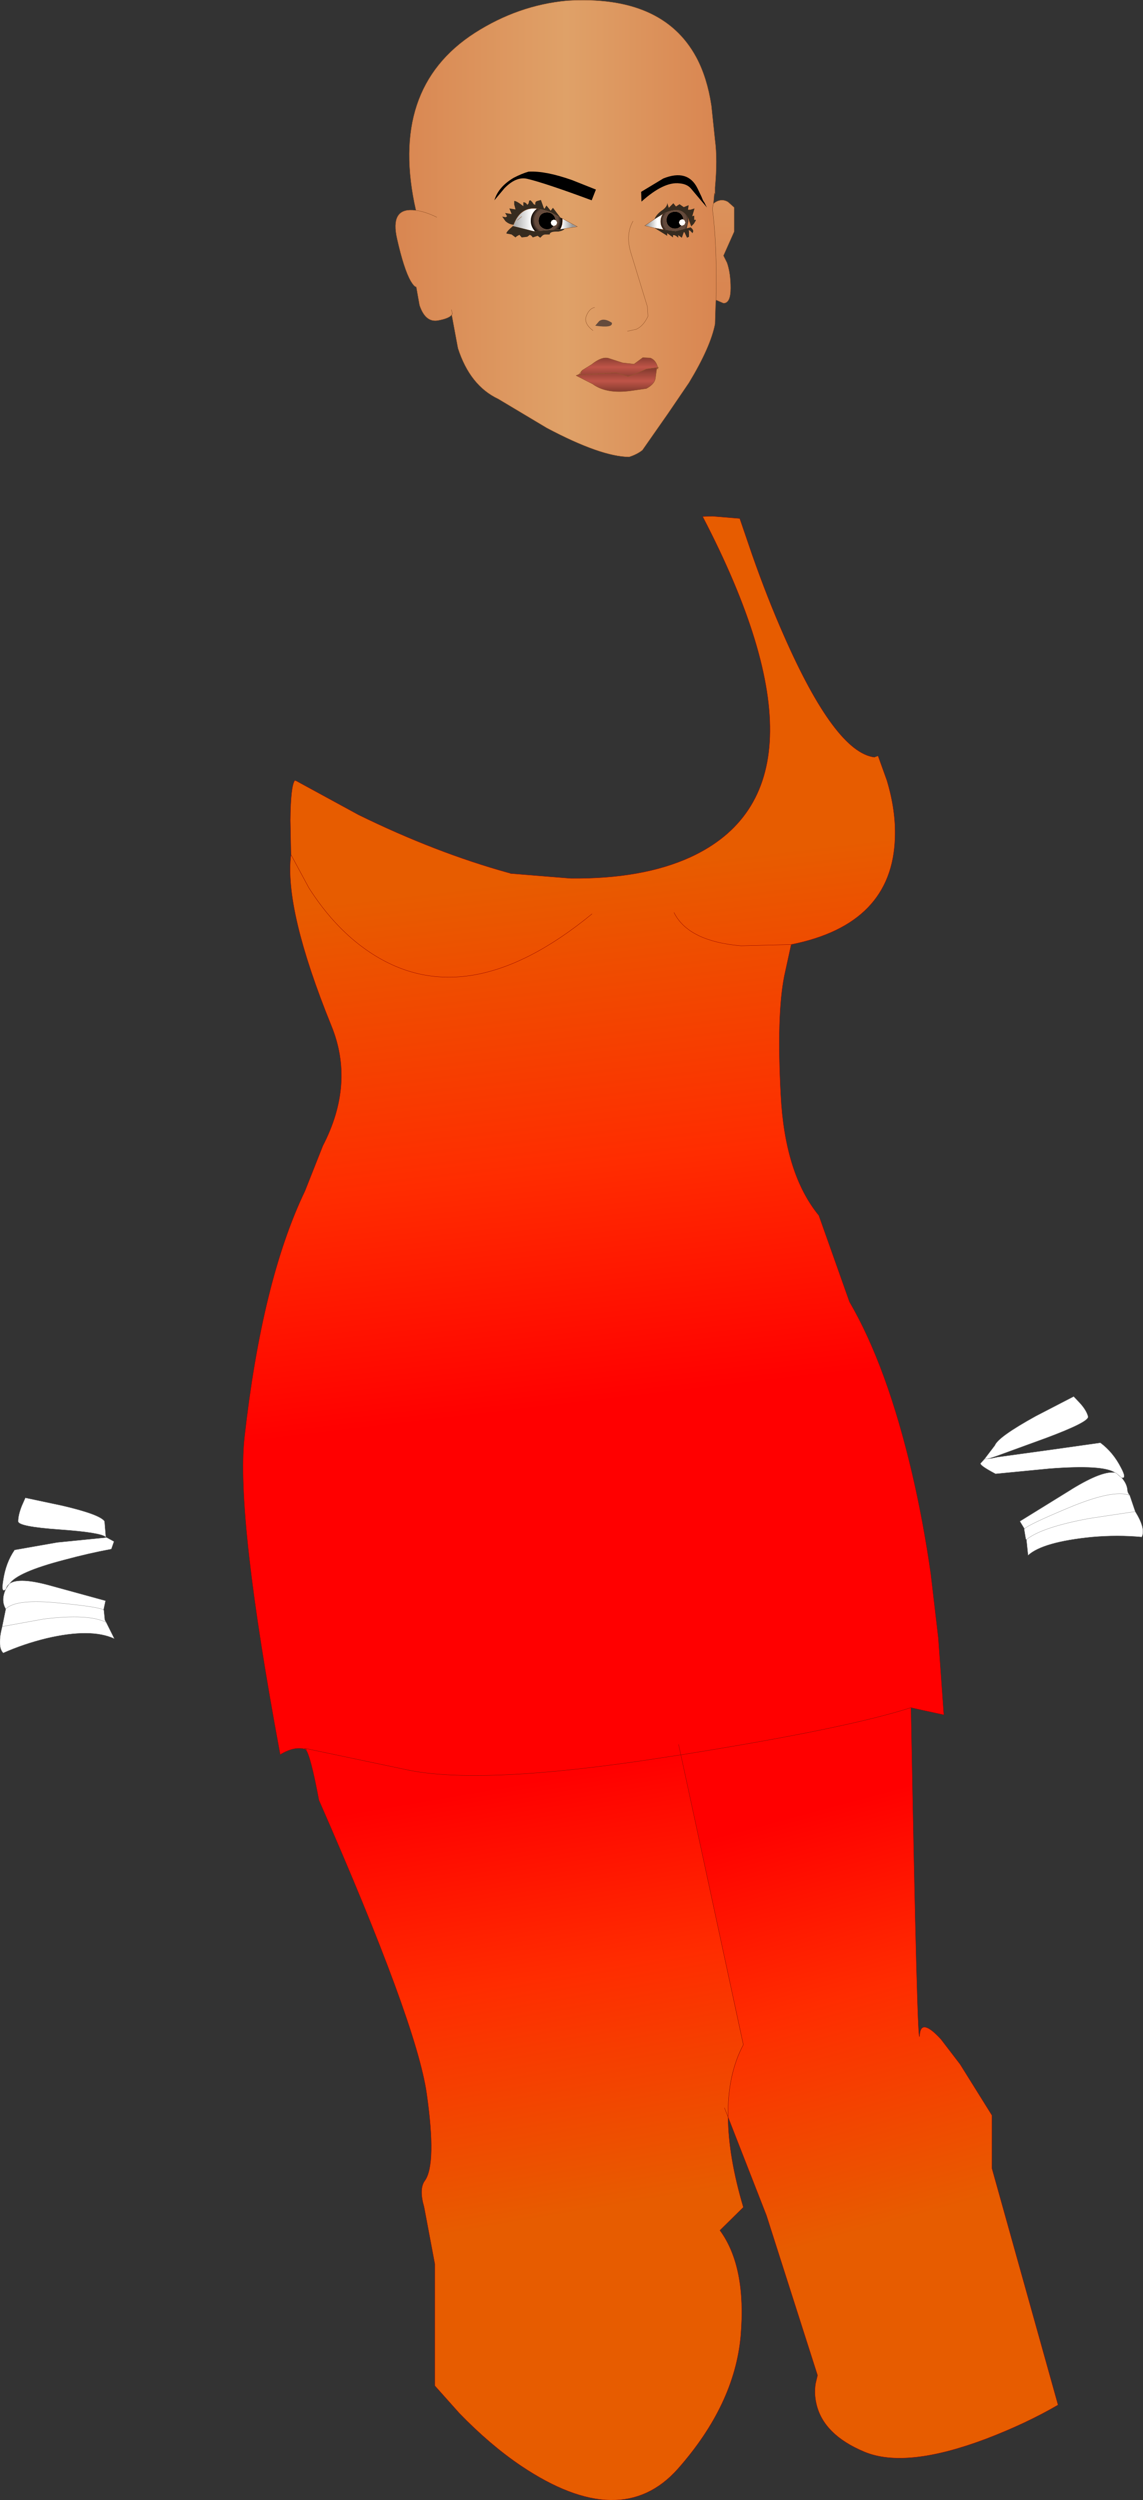 <svg xmlns="http://www.w3.org/2000/svg" viewBox="4.2 32.5 175.6 383.8" width="175.6" height="383.8" preserveAspectRatio="xMinYMin"><rect x="4.2" y="32.5" width="175.6" height="383.8" fill="#333333" stroke="none"/><defs><linearGradient gradientUnits="userSpaceOnUse" x1="-819.2" x2="819.2" gradientTransform="matrix(-.006 -.049 .068 -.008 91.2 207.6)" id="a"><stop offset="0" stop-color="#f00"/><stop offset=".447" stop-color="#FF2C00"/><stop offset="1" stop-color="#E75C00"/></linearGradient><linearGradient gradientUnits="userSpaceOnUse" x1="-819.2" x2="819.2" gradientTransform="matrix(.007 .04 -.035 .006 87.65 339.4)" id="b"><stop offset="0" stop-color="#f00"/><stop offset=".447" stop-color="#FF2C00"/><stop offset="1" stop-color="#E75C00"/></linearGradient><linearGradient gradientUnits="userSpaceOnUse" x1="-819.2" x2="819.2" gradientTransform="matrix(.004 .087 -.074 .004 103 344.95)" id="c"><stop offset="0" stop-color="#f00"/><stop offset=".447" stop-color="#FF2C00"/><stop offset="1" stop-color="#E75C00"/></linearGradient><linearGradient gradientUnits="userSpaceOnUse" x1="-819.2" x2="819.2" gradientTransform="matrix(.01 .038 -.026 .007 134.6 342.25)" id="d"><stop offset="0" stop-color="#f00"/><stop offset=".447" stop-color="#FF2C00"/><stop offset="1" stop-color="#E75C00"/></linearGradient><linearGradient gradientUnits="userSpaceOnUse" x1="-819.2" x2="819.2" gradientTransform="matrix(.03 0 0 .043 89.6 67.55)" id="e"><stop offset="0" stop-color="#D98651"/><stop offset=".533" stop-color="#DFA168"/><stop offset="1" stop-color="#D98651"/></linearGradient><linearGradient gradientUnits="userSpaceOnUse" x1="-819.2" x2="819.2" gradientTransform="matrix(-.001 -.033 .002 0 115 49.35)" id="f"><stop offset="0" stop-color="#D98651"/><stop offset=".533" stop-color="#DFA168"/><stop offset="1" stop-color="#D98651"/></linearGradient><linearGradient gradientUnits="userSpaceOnUse" x1="-819.2" x2="819.2" gradientTransform="matrix(-.001 0 0 -.001 104.35 66.7)" id="g"><stop offset="0" stop-color="#fff"/><stop offset="1" stop-color="#999"/></linearGradient><linearGradient gradientUnits="userSpaceOnUse" x1="-819.2" x2="819.2" gradientTransform="matrix(.001 0 0 .001 91.3 66.8)" id="h"><stop offset="0" stop-color="#fff"/><stop offset="1" stop-color="#999"/></linearGradient><linearGradient gradientUnits="userSpaceOnUse" x1="-819.2" x2="819.2" gradientTransform="matrix(-.002 0 0 -.002 84.25 66.1)" id="i"><stop offset="0" stop-color="#fff"/><stop offset="1" stop-color="#999"/></linearGradient><linearGradient gradientUnits="userSpaceOnUse" x1="-819.2" x2="819.2" gradientTransform="matrix(0 0 0 .001 110.25 66.8)" id="j"><stop offset="0" stop-color="#fff"/><stop offset="1" stop-color="#999"/></linearGradient><radialGradient gradientUnits="userSpaceOnUse" r="819.2" cx="0" cy="0" spreadMethod="pad" gradientTransform="matrix(.003 0 0 .003 88.15 66.3)" id="k"><stop offset=".729" stop-color="#644A3C"/><stop offset="1"/></radialGradient><radialGradient gradientUnits="userSpaceOnUse" r="819.2" cx="0" cy="0" spreadMethod="pad" gradientTransform="matrix(.003 0 0 .003 107.9 66.45)" id="l"><stop offset=".729" stop-color="#644A3C"/><stop offset="1"/></radialGradient><linearGradient gradientUnits="userSpaceOnUse" x1="-819.2" x2="819.2" gradientTransform="matrix(0 .002 -.007 0 99.45 90.85)" id="m"><stop offset="0" stop-color="#873C30"/><stop offset=".541" stop-color="#BF5448"/><stop offset=".992" stop-color="#8A3E31"/></linearGradient><linearGradient gradientUnits="userSpaceOnUse" x1="-819.2" x2="819.2" gradientTransform="matrix(0 -.002 .007 0 99.5 89)" id="n"><stop offset="0" stop-color="#873C30"/><stop offset=".541" stop-color="#BF5448"/><stop offset=".992" stop-color="#8A3E31"/></linearGradient></defs><path fill="url(#a)" d="M95.15 172.8q-19.85 16.3-35.05 5.25-4.75-3.45-8.45-9.25l-2.75-5.1 2.75 5.1q3.7 5.8 8.45 9.25 15.2 11.05 35.05-5.25m-44 128.25q-1.65-.55-3.9.8-6.8-36.5-5.5-48.6 2.7-24.15 9.3-37.9l2.75-6.95q4.95-9.55 1.3-18.45-7.25-17.85-6.2-26.25l-.1-5.25q.05-5.35.7-6.15l.25.1 9.55 5.2q11.85 5.8 23.05 8.9h.05l.25.1 9.25.75q11 .1 18.35-3.25 23.5-10.8 1.9-52.3l1.5-.05 4.2.35 1.9 5.55q2.35 6.7 4.85 12.35 7.9 18 13.95 18.75l.55-.2 1.35 3.75q1.4 4.65 1.25 8.8-.4 13.3-15.95 16.4l-1.05 4.8q-1.2 6-.55 18.2.6 12.2 5.85 18.6l4.7 13.25q5.8 9.95 9.65 26.45 1.7 7.3 2.85 15.35l1.15 9.8.85 11.8-3.25-.7-1.8-.4q-9.9 3.2-35.35 7.25l-2.95.45q-27.9 4.3-39.35 1.8l-15.2-3.2-.3-.05.15.15m56.6-128.45q2.2 4.4 10.3 5.1l7.7-.2-7.7.2q-8.1-.7-10.3-5.1m.7 127.7l.35 1.6-.35-1.6"/><path fill="#fff" d="M175.55 258.6q-1.8-1.3-10.15-.65l-8.25.8q-2.65-1.4-2.25-1.65l.55-.6.45-.05-.45.05 1.6-2.1q.5-1.3 6.3-4.5l5.8-3 .95 1q1 1.1 1.25 2.05.25.8-6.45 3.3l-7.55 2.75-.9.3-.55.15.6-.05.95-.2 8.35-1.15 7.45-1.05q1.95 1.45 3.15 3.8.95 1.75.1 1.55l-.05-.05-.15-.1.15.1.05.05q.8.9.9 1.85 0 .45.35.85-2.55-.95-9.45 1.95-6.2 2.6-6.7 3.2.5-.6 6.7-3.2 6.9-2.9 9.45-1.95l.85 2.5-7 1.05q-7.35 1.35-9.7 3.25 2.35-1.9 9.7-3.25l7-1.05q1.65 2.65 1 3.9-3.7-.35-7.65 0-7.55.75-9.8 2.8l-.25-2.4-.1-.1-.25-1.5.05-.05-.7-1.15 7.85-4.85.15-.1q4.75-2.9 6.65-2.5l.15.05.05.05.1.1-.1-.1-.05-.05-.15-.05m.75.6l-.15-.15-.3-.25.45.4m-155.8 9.35h.1l1.1.6-.4 1.15q-3.5.65-7.2 1.65-7.3 1.9-8.45 3.7 1.45-1.1 6.55.35l8.2 2.25-.3 1.4.05.05.15 1.5.2.35 1.25 2.5q-3.6-1.65-10.4-.05-3.5.85-6.65 2.25-.95-.95-.15-4.05l.55-2.7q-.8-1.3 0-3.05-.75.75-.4-1.35.4-2.7 1.75-4.65L13 269.3l7.5-.75m-.05-.1q-.75-.7-7.1-1.15Q7 266.85 7 266.05q0-.95.55-2.35l.55-1.25 5.65 1.2q5.8 1.35 6.5 2.4l.2 2.4M5.1 279.5q1.55-1.6 8.3-.9 6.1.6 6.7 1.05-.6-.45-6.7-1.05-6.75-.7-8.3.9m.1-3.3l-.1.25.5-.75.05-.05q-.3.2-.45.55m-.65 6l6.35-1.15q6.85-.85 9.6.5-2.75-1.35-9.6-.5l-6.35 1.15"/><path fill="url(#b)" d="M116.05 357.5q.05 6.1 2.35 13.85l-3.6 3.55q4.1 5.6 3.2 16.2-.95 10.55-9.65 20.4-8.75 9.85-24.1-.45-4.75-3.2-9.5-8.1l-3.75-4.2v-18.7l-1.65-8.75q-.8-2.75.1-4 1.85-2.5.3-13.4T53.2 308.85q-1.3-6.95-2.05-7.8l.15.05v-.15l15.2 3.2q11.45 2.5 39.35-1.8l2.95-.45 9.6 44.5q-2.45 4.6-2.35 11.1l-.55-1.4.55 1.4"/><path fill="url(#c)" d="M51.15 301.05l-.15-.15.3.05v.15l-.15-.05"/><path fill="url(#d)" d="M144.15 294.65q1 54.4 1.35 50.2.2-2.6 3.25.7l2.95 3.85 4.9 7.85v8.15l10.15 36.3q-4.9 2.85-11.05 5.2-12.35 4.65-18.7 2-6.35-2.65-7.4-7.45-.35-1.55-.1-3.05l.3-1.25-7.85-24.55-5.9-15.1q-.1-6.5 2.35-11.1l-9.6-44.5q25.45-4.05 35.35-7.25"/><path fill="url(#e)" d="M68.1 64.8q-4.25-18.7 9.05-27.25Q83.8 33.3 91.3 32.6q14.65-.9 19.85 8.65 1.7 3.15 2.35 7.5l.55 5.25q.4 3 0 7.3v1l-.1-.15-.05.6v.05l-.1.95-.15.8q.75 5.75.55 14l-.05.5-.1 3.2q-.7 3.55-4 9l-3.2 4.7-3.95 5.65q-.8.65-2.05 1.05-4.35-.05-12.65-4.45l-7.45-4.45q-4.35-2.05-6.2-7.8l-.95-5.1q-.45.55-2.1.85-1.95.35-2.85-2.35l-.5-2.8q-.3 0-.85-.9-1.05-1.85-2.1-6.5-1.05-4.6 2.4-4.4l.5.05q1.5.2 3.2 1.05-1.7-.85-3.2-1.05m5.45 15.25l.15.55-.15-.55m.15.55l-.1.25.1-.2v-.05"/><path fill="url(#f)" d="M113.8 63.75q1.15-.9 2.25-.25l.95.85v3.7l-1.65 3.7.55 1.1q.55 1.6.55 3.9t-1.1 2.3l-1.15-.5q.2-8.25-.55-14l.15-.8"/><path fill="#fff" d="M108.9 67.15l-.25-.15-.15-.35.15-.35.35-.15.2.05.15.1.15.35-.15.35-.35.15h-.1m-19.35-.85l.1.05.15.35-.15.35-.35.15h-.05l-.3-.15-.15-.35.15-.35.35-.15.25.1"/><path d="M89.55 66.3l-.25-.1-.35.15-.15.35.15.35.3.15-.1.1q-.35.4-.9.4t-.95-.4q-.35-.35-.35-.9t.35-.95q.4-.35.95-.35.55 0 .9.35t.4.85m19.05-5.65q-2.4-.3-5.85 2.8l-.05-1.5 3.4-2.05q3.75-1.5 5.25 1.5l.6 1.25.25.6.15.25.05.05.4.8-2.4-2.85q-.6-.75-1.8-.85m.3 6.5l-.1.05q-.35.4-.9.4t-.95-.4q-.35-.35-.35-.9t.35-.95q.4-.35.95-.35.55 0 .9.35t.4.85l-.2-.05-.35.15-.15.35.15.35.25.15m-16.8-7l3.65 1.45-.65 1.65q-7.15-2.65-9.9-3.3-1.7-.4-3.5 1.45l-1.55 1.85q.6-2.05 2.95-3.45 1.25-.65 2.3-.95 2.6-.15 6.7 1.3"/><path fill="url(#g)" d="M104.75 67.5l-1.5-.35 1.5-1 1.3-.8q-.35.5-.35 1.15 0 .7.45 1.25l-1.4-.25"/><path fill="url(#h)" d="M90.6 66.05l2.3 1.25-1.95.3-.7.1q.35-.6.35-1.3v-.35"/><path fill="url(#i)" d="M83 67.2l.1-.2q1-2.65 3.35-2.5l.25.05-.2.15q-.75.7-.75 1.7 0 .9.65 1.6h-.2l-3.2-.8"/><path fill="url(#j)" d="M110.4 67.25v.1l-.1.05-.6.15.25-1.05-.05-.55.5 1.3"/><path fill="url(#k)" d="M90.3 65.9l.3.15v.35q0 .7-.35 1.3l-3.85.3q-.65-.7-.65-1.6 0-1 .75-1.7l.2-.15q1.1.1 2.25.6l1.35.75m-.75.4q-.05-.5-.4-.85-.35-.35-.9-.35t-.95.35q-.35.4-.35.95 0 .55.35.9.4.4.95.4.55 0 .9-.4l.1-.1h.05l.35-.15.15-.35-.15-.35-.1-.05"/><path fill="url(#l)" d="M106.05 65.35l.05-.05q1-.5 1.9-.55 1.2-.05 1.9 1.2l.05.55-.25 1.05-1.7.45-1.85-.25q-.45-.55-.45-1.25 0-.65.35-1.15m3.15.85q-.05-.5-.4-.85-.35-.35-.9-.35t-.95.35q-.35.4-.35.95 0 .55.35.9.4.4.95.4.55 0 .9-.4l.1-.05h.1l.35-.15.15-.35-.15-.35-.15-.1"/><path fill="#644A3C" d="M95.65 82.5l.6-.7q.75-.55 1.95.25.2.85-2.55.45"/><path fill="url(#m)" d="M92.95 90.1l5.9-.4 1.85.6 1-.35 1.8-.8 1.75-.25v.05q-.15 0-.15.1l-.2 1.45q-.1.95-1.4 1.65l-2.45.35q-3.7.5-5.8-1.05l-2.55-1.3.25-.1v.05"/><path fill="url(#n)" d="M92.95 90.1l.15-.1.25-.1.3-.55 1.45-.9q1.55-1.25 2.6-.95l2.15.7 1.75.2 1.35-1 1.15.05q.85.3 1.15 1.45l-1.75.25-1.8.8-1 .35-1.85-.6-5.9.4m12.3-1.15l.05.2-.2-.1.15-.1-.15.1q0-.1.15-.1"/><path fill="#362B1F" d="M104.75 66.15q.3-.8 1.3-1.45.7-.55.65-1.05l.25.75.7-.7.4.5.55-.35.65.45.75-.3-.1.7h.35l.65-.2-.35 1.2.3-.1v.65h.25v.1l-.3.5-.4.4-.5-1.3q-.7-1.25-1.9-1.2-.9.05-1.9.55l-.05.05-1.3.8m5.55 1.25q.55.45.35.75l-.05.15-.4-.4-.2-.05.05.2v.8l-.3.15-.4-.85h-.1l-.3.85-.55-.4v.4q-.3-.3-.6-.4h-.2v.35l-.9-.65v.4l-1.2-.75-.75-.45 1.4.25L108 68l1.7-.45.6-.15M83.1 67q-.7-.05-1.25-.55l-.5-.7.55.1.2-.15-.3-.5.95.15h.05l-.35-.85.95.15-.2-.75v-.55q.4 0 1.4.8v-.6q.4 0 .6.4l.2-.2.1-.45.2-.05.25.25.25.35.25.1q-.1-.5.3-.6l.55-.15.45 1.25.1.1.3-.5.65.8.35-.45.65.85.5.65-1.35-.75q-1.15-.5-2.25-.6l-.25-.05q-2.35-.15-3.35 2.5m7.85.6q-.15.3-.95.45h-.3q-1.05 0-1.05.45h-.75q-.25.05-.4.2l-.3.3-.4-.3-.75.25-.2-.25-.25-.15-.4.3-.85.1-.35-.4q-.5.25-.6.4l-.6-.45-.8-.15q-.05-.25 1-1.15l3.2.8h.2l3.85-.3.7-.1"/><path fill="none" stroke="#950700" stroke-width=".05" stroke-linecap="round" stroke-linejoin="round" d="M48.9 163.7l2.75 5.1q3.7 5.8 8.45 9.25 15.2 11.05 35.05-5.25m-44 128.25q-1.65-.55-3.9.8-6.8-36.5-5.5-48.6 2.7-24.15 9.3-37.9l2.75-6.95q4.95-9.55 1.3-18.45-7.25-17.85-6.2-26.25l-.1-5.25q.05-5.35.7-6.15l.25.1 9.55 5.2q11.85 5.8 23.05 8.9h.05l.25.1 9.25.75q11 .1 18.35-3.25 23.5-10.8 1.9-52.3l1.5-.05 4.2.35 1.9 5.55q2.35 6.7 4.85 12.35 7.9 18 13.95 18.75m.55-.2l1.35 3.75q1.4 4.65 1.25 8.8-.4 13.3-15.95 16.4l-1.05 4.8q-1.2 6-.55 18.2.6 12.2 5.85 18.6l4.7 13.25q5.8 9.95 9.65 26.45 1.7 7.3 2.85 15.35l1.15 9.8.85 11.8-3.25-.7-1.8-.4q1 54.4 1.35 50.2.2-2.6 3.25.7l2.95 3.85 4.9 7.85v8.15l10.15 36.3q-4.9 2.85-11.05 5.2-12.35 4.65-18.7 2-6.35-2.65-7.4-7.45-.35-1.55-.1-3.05l.3-1.25-7.85-24.55-5.9-15.1q.05 6.1 2.35 13.85l-3.6 3.55q4.1 5.6 3.2 16.2-.95 10.55-9.65 20.4-8.75 9.85-24.1-.45-4.75-3.2-9.5-8.1l-3.75-4.2v-18.7l-1.65-8.75q-.8-2.75.1-4 1.85-2.5.3-13.4T53.2 308.85q-1.3-6.95-2.05-7.8l-.15-.15.3.05 15.2 3.2q11.45 2.5 39.35-1.8l2.95-.45-.35-1.6m17.3-122.8l-7.7.2q-8.1-.7-10.3-5.1m-56.6 128.45l.15.05v-.15m57.5.95l9.6 44.5q-2.45 4.6-2.35 11.1l-.55-1.4m28.65-61.45q-9.9 3.2-35.35 7.25"/><path fill="none" stroke="#999" stroke-width=".05" stroke-linecap="round" stroke-linejoin="round" d="M155.45 256.5l-.55.6q-.4.25 2.25 1.65l8.25-.8q8.35-.65 10.15.65l.15.05.05.05.1.1.3.25.15.15.15.1.05.05q.85.2-.1-1.55-1.2-2.35-3.15-3.8l-7.45 1.05-8.35 1.15-.95.2-.6.05-.45.05 1.6-2.1q.5-1.3 6.3-4.5l5.8-3 .95 1q1 1.1 1.25 2.05.25.8-6.45 3.3l-7.55 2.75-.9.3-.55.15m19.65 2.15q-1.9-.4-6.65 2.5l-.15.1-7.85 4.85.7 1.15q.5-.6 6.7-3.2 6.9-2.9 9.45-1.95-.35-.4-.35-.85-.1-.95-.9-1.85m-14.9 7.85l-.05.05.25 1.5.1.1q2.35-1.9 9.7-3.25l7-1.05-.85-2.5m-157.25 6.5h.1l1.1.6-.4 1.15q-3.5.65-7.2 1.65-7.3 1.9-8.45 3.7 1.45-1.1 6.55.35l8.2 2.25-.3 1.4.05.05.15 1.5.2.35 1.25 2.5q-3.6-1.65-10.4-.05-3.5.85-6.65 2.25-.95-.95-.15-4.05l.55-2.7q-.8-1.3 0-3.05-.75.75-.4-1.35.4-2.7 1.75-4.65L13 269.3l7.5-.75-.05-.1q-.75-.7-7.1-1.15Q7 266.85 7 266.05q0-.95.55-2.35l.55-1.25 5.65 1.2q5.8 1.35 6.5 2.4l.2 2.4m-.35 11.2q-.6-.45-6.7-1.05-6.75-.7-8.3.9m.1-3.3l-.1.25.5-.75.05-.05q-.3.2-.45.55m15.3 5.35q-2.75-1.35-9.6-.5l-6.35 1.15m171.3-23.4l.45.4m-14.4 9.65l.25 2.4q2.25-2.05 9.8-2.8 3.95-.35 7.65 0 .65-1.25-1-3.9"/><path fill="none" stroke="#8E5027" stroke-width=".05" stroke-linecap="round" stroke-linejoin="round" d="M113.8 63.75l.1-.95v-.05l.05-.6.1.15v-1q.4-4.3 0-7.3l-.55-5.25q-.65-4.35-2.35-7.5-5.2-9.55-19.85-8.65-7.5.7-14.15 4.95-13.3 8.55-9.05 27.25 1.5.2 3.2 1.05m42.9 12.7l1.15.5q1.1 0 1.1-2.3t-.55-3.9l-.55-1.1 1.65-3.7v-3.7l-.95-.85q-1.1-.65-2.25.25l-.15.8q.75 5.75.55 14l-.05.5-.1 3.2q-.7 3.55-4 9l-3.2 4.7-3.95 5.65q-.8.65-2.05 1.05-4.35-.05-12.65-4.45l-7.45-4.45q-4.35-2.05-6.2-7.8l-.95-5.1q-.45.55-2.1.85-1.95.35-2.85-2.35l-.5-2.8q-.3 0-.85-.9-1.05-1.85-2.1-6.5-1.05-4.6 2.4-4.4l.5.05m5.6 15.8l-.15-.55m.15.55v.05l-.1.2.1-.25M83.7 66.3l.65-.55M104.75 67.5l-1.5-.35 1.5-1m5.15-.2l.5 1.3m-4.25.5l-1.4-.25m1.4.25q-.45-.55-.45-1.25 0-.65.35-1.15m-15.45.7l2.3 1.25-1.95.3M83.1 67q1-2.65 3.35-2.5l.25.05m3.55 3.15q.35-.6.35-1.3v-.35m4.95 13.65q-.8.15-1.25 1.25-.5 1.15 1 2.3m9.95 5.65q-.3-1.15-1.15-1.45l-1.15-.05-1.35 1-1.75-.2-2.15-.7q-1.05-.3-2.6.95l-1.45.9-.3.55-.25.1-.15.1 5.9-.4 1.85.6 1-.35 1.8-.8 1.75-.25h.15l-.15.05.05.2-.2-.1-.2 1.45q-.1.95-1.4 1.65l-2.45.35q-3.7.5-5.8-1.05l-2.55-1.3.25-.1.15-.05.55-.65m-.7.7l.15-.05m8.35-23.55q-1.2 2.1-.3 4.95l2.5 8.15.1 1.5q-.7 1.5-1.8 2l-1.35.3m4.8 5.55l-.15.05-.15.1q0-.1.15-.1v-.05"/></svg>
